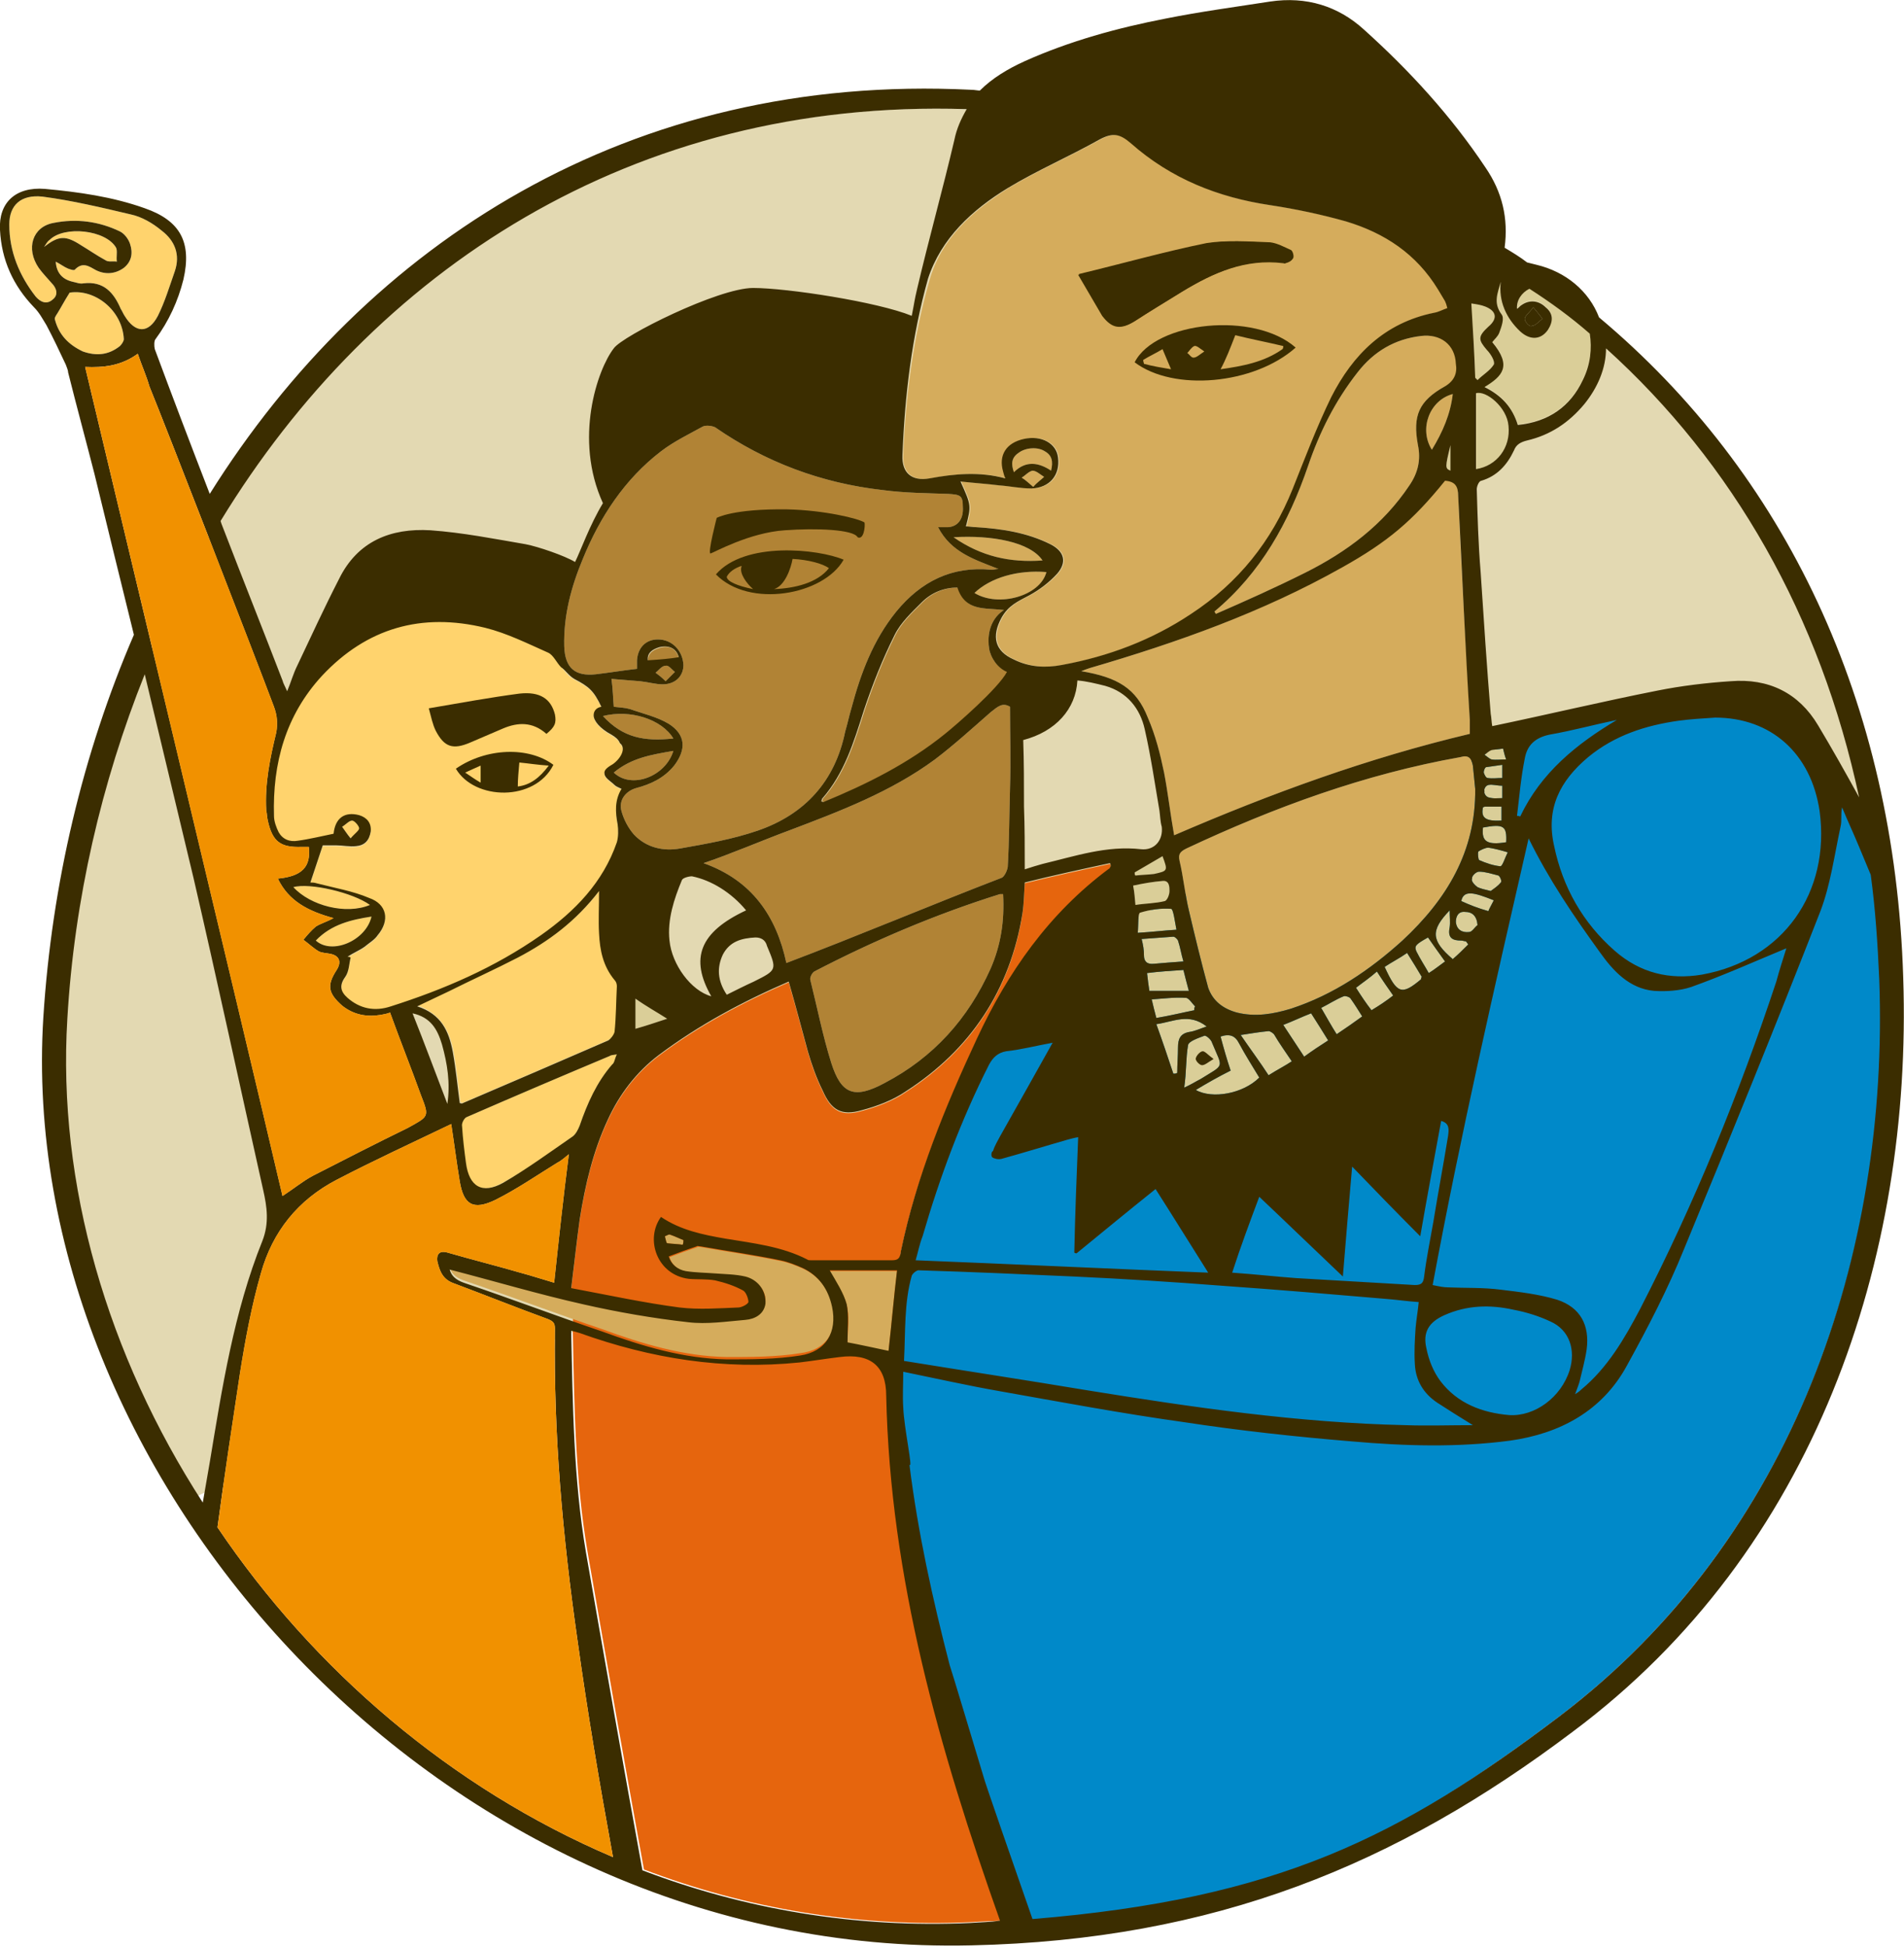 <svg id="Layer_1" xmlns="http://www.w3.org/2000/svg" viewBox="0 0 246 251.5"><style>.st0{fill:#e3d9b2}.st1{fill:#e6650d}.st2{fill:#b18335}.st3{fill:#0089c9}.st4{fill:#d5ac5c}.st5{fill:#ffd36d}.st6{fill:#fab940}.st7{fill:#3b2d00}.st8{fill:#dace98}.st9{fill:#f19100}</style><path class="st0" d="M126.8 14.2C57 10.6 12.1 68.9 8.1 132.1c-1.3 21 4.9 42.7 16.5 61.6 38.8-19.2 198.5-81.1 216.2-89.6-10.7-52.2-52.6-86.7-114-89.9z"/><path class="st1" d="M73.8 166.5c.4-3.2.7-6 1.1-8.9.7-4.4 1.7-8.7 3.6-12.8 1.5-3.3 3.7-6.2 6.6-8.4 5.2-3.9 10.8-6.9 16.8-9.5.9 3.1 1.7 6.2 2.5 9.1.5 1.7 1.1 3.4 1.9 5 1.1 2.5 2.4 3.3 5.1 2.5 1.9-.5 4-1.3 5.6-2.4 8.4-5.4 13.5-13.1 15.1-23 .2-1.3.2-2.5.3-4 3.6-.9 7.3-1.7 11-2.5.1.1.1.3.1.4-.1.1-.1.3-.2.3-7.8 5.8-13.1 13.4-17.1 22-4.1 8.8-7.8 17.8-9.8 27.4 0 .7-1.8 14.7-1.7 18.6.5 23.6 6.9 45.8 14.7 67.8-1.3.1-2.5.1-3.8.2-14.9.7-29.3-1.8-42.4-6.8-2.5-13.7-4.9-27.3-7.3-41.1-1.6-9.4-1.7-19-1.9-28.6.2.2-.2-5.3-.2-5.3z"/><path class="st2" d="M122.5 63.8c1.6.1 1.9.2 1.9 1.7.1 1.5-.6 2.5-1.9 2.6h-1.3c1.7 3.3 4.8 4.2 7.8 5.4-.3 0-.6.1-.9.1-5.1-.5-9.1 1.5-12.3 5.4-3 3.7-4.6 8-5.8 12.5-.3 1-.5 2-.8 3-1.3 6.4-5.2 10.7-11.3 12.8-3.2 1.1-6.6 1.7-10 2.3-2.2.4-4.4-.1-6-1.8-.7-.8-1.3-1.9-1.6-3-.4-1.4.5-2.6 1.9-3 1.9-.5 3.6-1.3 4.9-2.9 1.6-2.1 1.5-4-.7-5.4-1.5-.9-3.3-1.3-5-1.9-.7-.2-1.3-.2-2.1-.3-.1-1.1-.1-2.2-.3-3.6 1.2.1 2.5.2 3.7.3 1 .1 2 .4 2.9.4 1.7 0 2.7-1.1 2.7-2.5-.1-1.9-1.5-3.3-3.3-3.3-1.6 0-2.6 1.1-2.7 2.7v1.1c-1.8.2-3.6.5-5.3.7-2.7.3-4-.8-4.1-3.6-.1-4 .9-7.7 2.4-11.3 2.2-5.4 5.4-10.3 10.1-13.9 1.7-1.3 3.6-2.2 5.4-3.2.4-.2 1.2-.1 1.6.1 6.5 4.5 13.7 7.2 21.6 8.1 3 .4 5.8.4 8.5.5z"/><path class="st3" d="M120.6 151.5c3.6-10 13.2-27 13.2-27s62.6-29.2 65.4-30.5c3.3-.8 28-6 27.5-4 9.2 7.5 11.4 14.7 11.5 14.3.7 1.7 1.5 3.4 2.2 5.1l1.5 3.6c.6 4.4.9 8.9 1.1 13.5 1.1 35.3-11.1 72.1-41.5 95.2-20.6 15.6-37.9 24.9-69.6 27.5-.2.8-8-25-11.9-39.7-8.1-32.6-3-48 .6-58z"/><path class="st4" d="M189.9 93v1.8c-13.1 3.1-25.7 7.7-38.2 13.1-.5-2.8-.8-5.5-1.3-8.1-.5-2.4-1.1-4.8-2.1-7.1-1.5-3.8-3.9-5.2-8.6-6 .5-.2.8-.3 1.1-.4 11.3-3.3 22.3-7.2 32.6-13.1 5.9-3.3 9.1-6 13.3-11.2 1.3.1 1.7.7 1.7 2 .4 9.7 1 19.3 1.5 29z"/><path class="st4" d="M188.2 47c.1 1.3-.3 2.3-1.5 2.9-3.4 1.9-4.2 3.8-3.5 7.6.4 1.9 0 3.6-1.1 5.2-3.4 5.1-8.1 8.6-13.5 11.3-3.8 1.9-7.6 3.6-11.5 5.3-.1-.1-.1-.2-.2-.3 6-5 9.6-11.5 12.1-18.8 1.5-4.4 3.5-8.4 6.4-12.1 2.1-2.7 4.8-4.3 8.2-4.7 2.7-.3 4.5 1.1 4.6 3.6z"/><path class="st4" d="M120.1 36.2c1.5-5.4 5.6-9 10.2-11.9 3.8-2.3 8-4.1 11.9-6.3 1.7-.9 2.6-.7 4 .5 5.2 4.6 11.3 7 18 8 3.3.5 6.6 1.2 9.8 2.1 5 1.5 9.1 4.2 11.9 8.8l.9 1.5c.1.2.2.5.3.9-.6.2-1.1.5-1.7.6-6.4 1.3-10.5 5.4-13.3 10.9-1.9 3.9-3.4 7.9-5 11.9-2.7 6.7-7 12.1-13.1 16.1-5.1 3.4-10.7 5.5-16.7 6.6-2.1.4-4.2.3-6.2-.7-2.5-1.1-2.9-3-1.6-5.4.9-1.6 2.1-2.1 3.6-2.9 1.3-.7 2.6-1.7 3.6-2.8 1.3-1.5.9-2.9-.9-3.8-3-1.5-6.3-2-9.6-2.2-.4 0-.9-.1-1.3-.1.7-2.7.7-2.7-.7-5.8 1.8.2 3.4.3 5 .5 1.4.1 2.7.4 4.2.4 2.3-.1 3.7-1.7 3.4-4-.2-1.8-2.1-2.9-4.4-2.4-2.3.5-3.3 2.1-2.7 4.2.1.3.1.5.3.9-3.3-.9-6.6-.6-9.8 0-2.3.4-3.6-.7-3.5-3 .3-7.6 1.3-15.3 3.4-22.6z"/><path class="st4" d="M131 61c-.4-1.1-.3-1.9.6-2.5.9-.7 2.5-.8 3.4-.2.9.5 1.1 1.3.8 2.5-1.5-1-3.2-1.4-4.8.2z"/><path class="st4" d="M134.9 61.6c-.4.4-.9.7-1.4 1.3-.6-.5-1-.9-1.5-1.2.5-.3.9-.8 1.4-.9.5 0 1 .5 1.5.8z"/><path class="st2" d="M87 97c-1 3.3-5.4 5-7.7 2.8 2.3-1.9 4.8-2.3 7.7-2.8zM77.9 92.5c3.5-.9 7.6.4 9.1 2.9-3.8.4-6.5-.1-9.1-2.9zM87.2 86.8L86 88c-.5-.5-.9-.8-1.3-1.1.4-.3.8-.9 1.3-.9.4-.1.8.5 1.2.8zM129.4 113.4c-8.6 3.3-18.8 7.6-27.8 11-1.3-6.1-4.5-10.7-10.7-12.9 3.3-1.1 8-3.1 11-4.2 6.6-2.5 13.2-5 18.9-9.2 2.5-1.9 4.8-4 7.2-6.1.9-.7 1.5-1.3 2.5-.7 0 3.5.1 7 0 10.4-.1 3.4-.1 6.9-.3 10.3-.1.6-.5 1.3-.8 1.4z"/><path class="st2" d="M129.7 78.8c-2.1 1.4-2.1 3.8-1.9 5 .2 1.2 1.1 2.5 2.4 3-1.1 2.1-6.5 6.8-8 8-4.7 3.8-10.1 6.5-15.7 8.8-.1 0-.1 0-.3-.1.1-.1.1-.3.1-.3 2.9-3.3 4.1-7.3 5.4-11.4 1.1-3.3 2.4-6.6 4-9.8.8-1.6 2.2-2.9 3.5-4.2 1.2-1.2 2.8-1.9 4.6-1.9.9 3.1 3.4 2.6 5.9 2.9z"/><path class="st5" d="M44.2 106.8c.5-.3.9-.8 1.4-.8.3 0 .9.7.9 1 0 .3-.6.7-1.1 1.3-.6-.6-.9-1.1-1.2-1.5zM58.6 135.8c-.5-2.6-1.6-4.8-4.6-5.9 1.5-.7 2.7-1.3 4-1.9 3-1.5 6.1-2.9 9-4.4 4-2.1 7.5-4.7 10.5-8.6 0 2.1-.1 3.8 0 5.5.1 2.1.5 4.2 2 6 .2.2.3.5.3.8-.1 1.9-.1 4-.3 5.9-.1.4-.5.9-.8 1.1-6.2 2.7-12.5 5.4-18.8 8.1-.1.1-.3 0-.4 0-.3-2.2-.5-4.4-.9-6.6z"/><path class="st5" d="M41.4 87c5.8-6.2 12.9-8.2 21.1-6.2 2.8.7 5.4 2 8.1 3.2.7.3 1.1 1.3 1.7 1.9.6.7 1.1 1.5 1.9 1.9 1.9 1 2.5 1.5 3.5 3.6-.6.1-1 .5-1 1.1 0 .7.8 1.7 2.3 2.5.5.3.9.6 1.1 1.1.8.6.2 1.9-.9 2.7-.5.3-1.2.7-1.1 1.2 0 .6.8 1 1.3 1.5.2.2.5.3.9.5-.9 1.5-.8 3-.5 4.6.1.7.1 1.6-.1 2.3-1.8 5.2-5.4 8.9-9.8 12-6 4.2-12.5 7-19.4 9.2-2.1.7-4 .3-5.6-1.1-.9-.8-1.1-1.6-.3-2.7.5-.7.5-1.7.7-2.5-.1-.1-.3-.1-.4-.1.7-.5 1.5-.8 2.2-1.3.6-.5 1.3-.9 1.7-1.5 1.6-1.9 1.2-4-1.1-4.8-2.1-.9-4.5-1.3-6.8-1.9-.3-.1-.6-.1-.8-.1l1.6-4.8h1.8c.8 0 1.7.2 2.5.1 1.1-.1 1.7-.7 1.9-1.9.1-1.1-.5-1.8-1.5-2.1-1.9-.5-3.1.4-3.3 2.4-1.5.3-3.1.7-4.6.9-1.1.2-2-.2-2.5-1.1-.3-.6-.6-1.4-.6-2.1-.4-7.3 1.3-13.5 6-18.5z"/><path class="st5" d="M48 118.4c-.7 3.1-5.1 5-7.2 3.1 2-2.1 4.6-2.7 7.2-3.1zM37.9 114.6c2.1-.6 7.7.7 9.9 2.3-3.1 1.3-7.7.1-9.9-2.3z"/><path class="st2" d="M85.2 83.7c-1 .3-1.5.8-1.5 1.7 1.4-.1 2.7-.2 4-.4-.3-1.1-1.1-1.7-2.5-1.3z"/><path class="st4" d="M135.2 73.9c-.8 3.1-6.2 4.6-9.3 2.7 2.1-2 5.6-3 9.3-2.7zM123.2 69.4c4.9-.3 9.9.6 11.5 3-4.2.3-7.9-.5-11.5-3zM185 58.1c-1.7-2.7-.3-6.4 2.7-7.2-.3 2.6-1.3 4.9-2.7 7.2zM86.2 160.6c-.1 0-.2-.5-.3-.9.3-.1.5-.3.7-.2.6.2 1.2.5 1.7.7 0 .2 0 .4-.1.6-.5-.1-1.2-.1-2-.2z"/><path class="st7" d="M91.8 71.5c.4-.1 5-2.7 9.6-3 4.1-.3 8.9-.1 9.4.9.8.4 1-1.4.9-1.9-.7-.5-5.2-1.6-10-1.7-7-.1-9.1 1.1-9.1 1.1s-1.2 4.6-.8 4.6z"/><path class="st7" d="M92.5 74.2c4.3 4.4 13.9 2.7 16.5-1.9-3.3-1.4-12.8-2.4-16.5 1.9zm1.4.3c.3-.6 1-1.1 1.9-1.4v.1c-.3.9.7 2.2 1.5 2.9-2-.4-3.4-1-3.4-1.6zm13.2-1.1c-1.5 1.9-4.4 2.6-7.1 2.7 1.4-.4 2.2-2.7 2.4-3.9 2 .1 3.9.6 4.7 1.2zM146.7 41.4c2-1.3 4-2.5 6.1-3.8 4-2.4 8.2-4.3 13.1-3.7.1 0 .2.1.3 0 .3-.2.8-.3.9-.6.1-.3-.1-.9-.3-1-.9-.4-1.8-.9-2.7-1-2.7-.1-5.6-.3-8.2.1-5.4 1.1-10.7 2.6-16.5 4 1.2 1.9 2.1 3.6 3.3 5.2 1.1 1.9 2.3 1.9 4 .8zM146.6 46.8c5 3.8 15.4 2.9 20.8-1.9-5.3-4.7-18.1-3.4-20.8 1.9zm1.2.2c0-.1-.1-.3-.1-.5.8-.5 1.7-.9 2.5-1.4.4.9.7 1.7 1.1 2.6-1.2-.2-2.4-.4-3.5-.7zm6.4-.8c-.3 0-.5-.4-.8-.6.3-.3.5-.7.9-.9.3-.1.7.3 1.3.7-.6.4-1 .8-1.4.8zm5.4-2.9c2 .5 4.1.9 6.2 1.4 0 .1 0 .3-.1.4-2.4 1.7-5.2 2.2-8 2.6.7-1.3 1.2-2.6 1.9-4.4zM60.8 95.9l4.2-1.8c1.9-.8 3.8-.9 5.6.7 1.1-.9 1.3-1.4 1.1-2.5-.5-2-1.9-3-4.6-2.7-3.8.5-7.6 1.2-11.7 1.9.3 1.1.5 2.1.9 2.9 1.1 2.1 2.2 2.5 4.5 1.5zM58.9 99.3c2.4 4.1 10.2 4.3 12.6-.5-3.2-2.4-8.7-2.2-12.6.5zm3.2 1.8c-.7-.4-1.1-.7-2-1.3.9-.4 1.3-.6 2-.9v2.2zm5-2.6c1.1.1 2.3.3 3.8.4-1.2 1.6-2.4 2.5-4 2.7 0-1 .1-1.9.2-3.1z"/><path class="st5" d="M6.8 38.7c-.8.7-1.6.3-2.2-.4-2.1-2.7-3.4-5.8-3.4-9.3 0-2.5 1.5-3.9 4.3-3.6 3.8.5 7.6 1.4 11.4 2.3 1.4.3 2.8 1.1 4 2.1 1.7 1.3 2.4 3.1 1.7 5.2-.7 2-1.3 4-2.2 5.8-1.2 2.3-2.9 2.3-4.3 0-.2-.3-.3-.6-.5-.9-.9-2.1-2.2-3.6-4.8-3.3-.5.1-.9-.1-1.4-.2-1.3-.3-2.1-1.1-2.2-2.6.6.3 1.1.7 1.6.9.3.1.8.3.9.1 1-1 1.8-.4 2.7.1 1.2.6 2.5.5 3.6-.3 1-.8 1.2-1.9.8-3.1-.2-.6-.7-1.3-1.3-1.6-2.7-1.3-5.6-1.7-8.6-1.1-2.7.5-3.6 3.3-1.9 5.8.5.7 1.1 1.3 1.7 2 .6.6.9 1.5.1 2.1z"/><path class="st5" d="M7.1 41.3c-.1-.2.1-.5.3-.8.5-.8.9-1.6 1.6-2.7 3.3-.5 6.8 2.3 7 6 0 .3-.3.7-.5.9-1.5 1.2-3.1 1.3-4.8.7-1.9-.9-3.1-2.2-3.6-4.1zM15.1 33.8c-.5-.1-1.1.1-1.5-.2-1.1-.6-2.1-1.3-3.1-1.9-2-1.3-2.9-1.3-4.8.2.2-.3.4-.7.7-.9 1.9-1.9 7.3-1.3 8.6 1 .2.4 0 1.2.1 1.8z"/><path class="st6" d="M121.6 233.3l8.1 3.8"/><path class="st8" d="M150.2 113.8c.9-.1.9.8.9 1.3s-.3 1.2-.6 1.3c-1.2.3-2.5.3-3.8.5-.1-.9-.1-1.5-.3-2.5 1.4-.3 2.6-.5 3.8-.6zM146.6 112.7l3.6-2.1c.7 1.9.7 1.9-1.1 2.3-.8.1-1.6.1-2.4.2-.1-.1-.1-.2-.1-.4zM147.3 117.9c1.3-.4 2.7-.6 4-.5.3 0 .5 1.7.7 2.7-1.7.1-3.2.3-5 .4.1-1.1 0-2.5.3-2.6zM151.6 121c.2 0 .5.3.6.5.3.9.4 1.7.7 2.7-1.5.1-2.6.2-3.8.3-.9.1-1.3-.3-1.3-1.1 0-.7-.1-1.3-.3-2.1 1.4-.1 2.7-.2 4.1-.3zM153.5 135c.1-.5 1.3-.9 2.1-1.2.2-.1.9.5 1 .9 1.4 3.4 1.7 2.7-1.5 4.7-.6.3-1.2.7-2.1 1.1.3-2 .2-3.8.5-5.5zM152.9 125.3c.2.8.5 2 .7 2.7h-5.1c-.1-.7-.2-1.3-.3-2.3 1.6-.2 3.1-.3 4.7-.4zM153.2 128.9c.4 0 .8.7 1.2 1.1-.1.2-.1.3-.1.5-1.5.3-3.1.7-4.9 1-.2-.8-.4-1.5-.6-2.4 1.5-.1 3-.3 4.4-.2z"/><path class="st8" d="M155.9 132.6c-.9.3-1.5.6-2.2.7-1.2.2-1.5.9-1.5 2s-.1 2.2-.1 3.3c-.2.1-.3.1-.5.1-.7-2.1-1.4-4.2-2.2-6.4 2.2-.3 4.2-1.5 6.5.3z"/><path class="st7" d="M154.5 136.7c-.1.3.5.9.8.9.4 0 .8-.4 1.5-.8-.7-.5-1.1-1-1.4-1s-.8.5-.9.9z"/><path class="st8" d="M154.5 140.8c1.5-.9 2.9-1.7 4.5-2.5-.5-1.5-.9-2.9-1.3-4.4 1.2-.4 1.9-.1 2.4.9.8 1.5 1.7 2.9 2.6 4.4-2.1 2.1-6.1 2.8-8.2 1.6zM165.8 132.4c1.3-.5 2.3-1 3.6-1.5.7 1.1 1.4 2.2 2.2 3.5-1.1.7-2 1.3-3.1 2.1-.9-1.4-1.8-2.7-2.7-4.1zM166.9 137.1c-.9.6-1.9 1.1-3 1.8-1.1-1.7-2.3-3.3-3.6-5.2 1.3-.2 2.5-.4 3.6-.5.2 0 .5.2.7.4.7 1.2 1.5 2.3 2.3 3.5zM170.7 130.2c1-.5 1.9-1.1 2.9-1.5.2-.1.8.1.9.3.5.7 1 1.5 1.5 2.3-1.1.8-2.1 1.5-3.3 2.3-.7-1.1-1.3-2.2-2-3.4zM175.2 127.6c.9-.7 1.8-1.3 2.7-2.1.7 1.1 1.4 2.1 2.1 3.1-.9.7-1.8 1.3-2.8 1.9-.7-.9-1.3-1.8-2-2.9zM178.9 124.9c.9-.6 1.9-1.1 2.9-1.8.7 1.1 1.3 2.1 1.9 3.1-.1.1-.1.2-.1.3-2.5 2.1-3.1 1.9-4.7-1.6zM183 122.9c-.3-.7-.1-.9 1.5-1.8.7 1 1.4 2 2.2 3.1-.7.5-1.3 1-2.1 1.5-.5-.9-1.1-1.8-1.6-2.8zM187.3 117.6c0 .9.1 1.5 0 2.2-.3 1.4.4 1.7 1.5 1.7.2 0 .4.1.6.1.1.1.2.3.3.4-.7.7-1.3 1.3-2 1.9-2.8-2.4-2.9-3.7-.4-6.3zM192.3 109.5c.7.1 1.5.3 2.5.6-.4.8-.7 1.9-1 1.8-.9-.1-1.8-.4-2.7-.8-.1-.1-.2-.8-.1-1.1.3-.2.9-.5 1.3-.5zM191.1 112.6c.8 0 1.7.3 2.5.5.2.1.5.8.3.9-.4.5-.9.8-1.3 1.1-.8-.2-1.3-.3-1.7-.5-.3-.2-.9-.8-.7-1.1-.1-.3.5-.9.9-.9z"/><path class="st8" d="M188.1 119.1c0-.7.3-1.4 1.2-1.3.9 0 1.5.5 1.6 1.7-.4.3-.7.9-1.1.9-.9.1-1.6-.3-1.7-1.3zM188.8 116.4c.3-1.5 1.7-1.1 4.2-.1-.3.6-.6 1.1-.7 1.4-1.4-.4-2.4-.8-3.5-1.3zM192 99.1l2.1-.3v1.7c-.7 0-1.2.1-1.9 0-.2 0-.4-.4-.5-.7 0-.2.1-.6.3-.7zM191.8 97.5c.3-.2.6-.5.9-.6.5-.1.9-.1 1.5-.2.1.4.2.9.4 1.4-.7 0-1.3.1-1.9 0-.3-.1-.6-.4-.9-.6zM192.3 101.4c.6-.1 1.1.1 1.8.1v1.6c-.7 0-1.1.1-1.8-.1-.3-.1-.6-.5-.5-.8-.1-.2.1-.7.5-.8zM191.9 104.2h2.1v1.8c-2 .1-2.7-.3-2.4-1.7.2-.1.2-.1.3-.1zM191.6 106.9c2.7-.5 3.1-.2 3 1.9-2.5.4-3.2-.1-3-1.9zM86.2 131.6c-1.5.5-2.7.9-4.1 1.3V129c1.4 1 2.7 1.7 4.1 2.6zM187.4 57.5v3.3c-.7-.3-.7-.4 0-3.3z"/><path class="st7" d="M139.3 35.5c5.8-1.4 11.1-2.9 16.5-4 2.6-.5 5.5-.3 8.2-.1.9 0 1.9.5 2.7 1 .2.1.4.7.3 1s-.5.5-.9.6c-.1.1-.2 0-.3 0-4.9-.6-9 1.2-13.1 3.7-2.1 1.3-4.1 2.5-6.1 3.8-1.8 1.1-2.9 1-4.2-.7-1-1.7-2-3.4-3.1-5.3zM197 41.2c0-.4.6-.8 1.1-1.5.6.7.9 1.1 1.2 1.5-.5.3-.9.9-1.4.9-.2.2-.9-.5-.9-.9z"/><path class="st8" d="M204.5 49c-1.6 3.4-4.4 5.4-8.4 5.8-.7-2.3-2.1-3.8-4.3-4.9 2.3-1.4 3.6-2.7 1-5.8.3-.4.7-.7.9-1.2.3-.8.7-1.9.3-2.4-1.1-1.5-.5-2.7-.1-4.2-.3 2.5.7 4.7 2.5 6.4 1.3 1.2 2.7 1.1 3.6-.2.7-1.1.7-2.1-.3-2.9-.9-.9-2.1-1-3.1-.3-.2.1-.3.3-.6.5-.1-1.8 1.7-3.3 3.8-2.8 1.3.3 2.8 1.1 3.6 2.1 2.5 3 2.7 6.5 1.1 9.9z"/><path class="st8" d="M190.7 50.8c1.3-.4 4 1.8 4.2 4.2.3 2.8-1.5 5.2-4.2 5.6v-9.8zM192.1 45.2c.5.5 1.1 1.5.9 1.9-.5.8-1.4 1.3-2.1 2l-.3-.3c-.1-3.1-.3-6.2-.5-9.6.7.1 1.3.2 1.8.4 1.5.6 1.6 1.6.4 2.6-1.4 1.3-1.3 1.7-.2 3z"/><path class="st4" d="M190.3 98.9l.3 3c.1 8.1-3.7 14.3-9.4 19.6-4.2 3.8-8.9 7-14.4 8.8-2.3.7-4.6 1.1-7 .5-1.8-.5-3.1-1.5-3.7-3.2-.9-3.3-1.7-6.6-2.5-10-.5-2.1-.7-4.3-1.2-6.4-.2-.9.1-1.2.9-1.6 11.3-5.3 23-9.6 35.4-11.8 1-.3 1.4.1 1.6 1.1z"/><path class="st2" d="M128 125.1c-2.9 6.5-7.4 11.5-13.7 14.8-3.9 2.1-5.6 1.5-6.9-2.6-1.1-3.5-1.8-7.1-2.7-10.7-.1-.3.2-.9.5-1.1 7.7-4 15.7-7.4 24-10h.4c.2 3.5-.3 6.6-1.6 9.6z"/><path class="st5" d="M64.9 152.8c-2.7 1.5-4.4.5-4.8-2.6-.2-1.5-.4-3.1-.5-4.7 0-.4.3-1 .7-1.2 6.2-2.7 12.3-5.3 18.5-7.9.1-.1.3-.1.9-.2-.3.6-.3 1.1-.6 1.3-2 2.3-3.2 5-4.2 7.9-.2.5-.5 1.1-.9 1.4-3 2.1-5.9 4.3-9.1 6z"/><path class="st4" d="M103.4 174.8c-3.1.5-6.4.5-9.5.5-5.6-.1-10.9-1.7-16.1-3.6-5.9-2-11.7-4.2-17.6-6.2-.9-.3-1.8-.7-2.1-1.8 5.8 1.5 11.5 3.2 17.3 4.5 4.4 1 9 1.8 13.5 2.3 2.4.3 5-.1 7.4-.3 1.2-.1 2.4-.7 2.6-2.1.1-1.3-1-2.7-2.5-3.1-1.3-.3-2.6-.3-3.9-.4-1.3-.1-2.5-.1-3.8-.3-1.1-.2-1.9-.9-2.2-1.9 1.3-.5 2.4-.9 3.6-1.3.1-.1.3 0 .5 0 3.4.6 6.9 1.1 10.3 1.8 1 .2 2 .6 2.9 1 2.1 1 3.3 2.7 3.8 5 .7 3-.8 5.5-4.2 5.9zM114.8 174.6c-1.9-.4-3.7-.8-5.3-1.1 0-1.7.3-3.4-.1-4.9-.4-1.5-1.4-3-2.2-4.4h8.7c-.4 3.3-.7 6.8-1.1 10.4z"/><path class="st7" d="M245.9 126.3c-1.1-35.7-15.3-65.2-39.3-85.3-1.3-3.4-4.3-5.9-8.1-6.8l-1.2-.3c-.9-.7-1.9-1.3-2.9-1.9.5-3.8-.3-7.2-2.5-10.4-4.4-6.6-9.8-12.5-15.7-17.8-3.3-3-7.4-4.3-12.1-3.6-4.5.7-9 1.3-13.5 2.2-6.2 1.2-12.4 2.9-18.2 5.5-2.2 1-4.2 2.2-5.8 3.8-.3 0-.7-.1-1.1-.1-44.1-2.2-78.1 19.8-98.4 52.2-2.4-6.2-4.8-12.5-7.1-18.7-.1-.4-.1-1.1.1-1.3 1.7-2.3 2.9-4.9 3.6-7.7 1.1-4.8-.4-7.6-5-9.2-4.2-1.5-8.6-2.1-12.9-2.5-3.8-.3-6 1.8-5.8 5.3.2 3.9 1.7 7.2 4.4 10 .7.7 1.1 1.5 1.6 2.3.9 1.7 1.7 3.4 2.5 5.1.1.3.3.7.3 1 1.1 4.4 2.3 8.8 3.4 13.1 1.7 7 3.4 13.9 5.1 20.8-6.6 15.3-10.6 32.2-11.7 49.4C1.9 190.6 57 252.9 125.5 251.3c31.4-.7 54.9-10.4 77.7-27.6 31.4-23.4 43.9-61.2 42.7-97.4zm-5.7-23.3c-1.7-3.1-3.5-6.3-5.3-9.3-2.5-4.2-6.4-6.1-11.3-5.7-3.1.2-6.4.6-9.4 1.2-7.1 1.4-14.2 3.1-21.4 4.6-.1-.5-.1-1.1-.2-1.6-.5-6.1-.9-12.2-1.3-18.3-.3-3.6-.4-7.2-.5-10.7 0-.4.3-1.1.6-1.1 2-.6 3.3-2 4.2-3.9.3-.8.9-1.1 1.7-1.3 3-.7 5.4-2.3 7.4-4.7 1.7-2.1 2.8-4.6 2.8-7.2 16.4 14.8 27.7 34.6 32.7 58zm-39 64.9c-2.3-.7-4.8-1-7.3-1.3-2.3-.3-4.6-.2-6.8-.3-.5 0-1.1-.1-2-.3 3.6-19.4 8-38.5 12.4-57.7 2.6 5.3 5.8 10 9.2 14.7 1.7 2.4 3.8 4.7 7 5 1.5.1 3.3 0 4.8-.5 4.2-1.5 8.2-3.3 12.3-5-.4 1.3-.9 2.8-1.3 4.3-4.8 14.5-10.6 28.7-17.6 42.3-2 3.8-4.2 7.6-7.6 10.4-.1.1-.3.3-.8.6.3-.8.5-1.3.6-1.7.3-1.3.7-2.7.9-4.1.4-3.1-.8-5.4-3.8-6.4zm-91.8.6c-.4-1.5-1.4-3-2.2-4.4h8.7c-.4 3.3-.7 6.9-1.1 10.4-1.9-.4-3.7-.8-5.3-1.1 0-1.8.2-3.4-.1-4.9zm-13.1-3.6c-1.3-.3-2.6-.3-3.9-.4-1.3-.1-2.5-.1-3.8-.3-1.1-.2-1.9-.9-2.2-1.9 1.3-.5 2.4-.9 3.6-1.3.1-.1.3 0 .5 0 3.4.6 6.9 1.1 10.3 1.8 1 .2 2 .6 2.9 1 2.1 1 3.3 2.7 3.8 5 .7 3.3-.8 5.8-4.1 6.3-3.1.5-6.4.5-9.5.5-5.6-.1-10.9-1.7-16.1-3.6-5.9-2-11.7-4.2-17.6-6.2-.9-.3-1.8-.7-2.1-1.8 5.8 1.5 11.5 3.2 17.3 4.5 4.4 1 9 1.8 13.5 2.3 2.4.3 5-.1 7.4-.3 1.2-.1 2.4-.7 2.6-2.1.1-1.7-1-3.1-2.6-3.5zm-10.1-4.3c-.1 0-.2-.5-.3-.9.3-.1.5-.3.7-.2.6.2 1.2.5 1.7.7 0 .2 0 .4-.1.6-.5-.1-1.2-.1-2-.2zm29 2.2h-10.4c-.2 0-.4 0-.5-.1-3.3-1.7-7-2.1-10.6-2.7-2.9-.5-5.8-1.1-8.3-2.8-2.1 2.9-.5 7.5 3.6 8 1.1.1 2.3 0 3.4.2 1.3.3 2.5.7 3.6 1.3.4.2.7 1.1.7 1.5-.1.3-.9.7-1.3.7-2.5.1-5.1.3-7.6 0-4.6-.6-9.2-1.6-14-2.5.4-3.2.7-6 1.1-8.9.7-4.4 1.7-8.7 3.6-12.8 1.5-3.3 3.7-6.2 6.6-8.4 5.2-3.9 10.8-6.9 16.8-9.5.9 3.1 1.7 6.2 2.5 9.1.5 1.7 1.1 3.4 1.9 5 1.1 2.5 2.4 3.3 5.1 2.5 1.9-.5 4-1.3 5.6-2.4 8.4-5.4 13.5-13.1 15.1-23 .2-1.3.2-2.5.3-4 3.6-.9 7.3-1.7 11-2.5.1.1.1.3.1.4-.1.1-.1.3-.2.3-7.8 5.8-13.1 13.4-17.1 22-4.1 8.8-7.8 17.8-9.8 27.4-.1 1-.4 1.2-1.2 1.2zm90.2-119.7c.3 1.9.1 4-.9 6-1.6 3.4-4.4 5.4-8.4 5.8-.7-2.3-2.1-3.8-4.3-4.9 2.3-1.4 3.6-2.7 1-5.8.3-.4.7-.7.9-1.2.3-.8.7-1.9.3-2.4-1.1-1.5-.5-2.7-.1-4.2-.3 2.5.7 4.7 2.5 6.4 1.3 1.2 2.7 1.1 3.6-.2.7-1.1.7-2.1-.3-2.9-.9-.9-2.1-1-3.1-.3-.2.1-.3.3-.6.5-.1-1.1.6-2.1 1.6-2.6 2.8 1.8 5.4 3.7 7.8 5.8zm-13.4 56l2.1-.3v1.7c-.7 0-1.2.1-1.9 0-.2 0-.4-.4-.5-.7 0-.2.1-.6.3-.7zm-.2-1.6c.3-.2.6-.5.9-.6.5-.1.9-.1 1.5-.2.1.4.2.9.4 1.4-.7 0-1.3.1-1.9 0-.3-.1-.6-.4-.9-.6zm.5 3.9c.6-.1 1.1.1 1.8.1v1.6c-.7 0-1.1.1-1.8-.1-.3-.1-.6-.5-.5-.8-.1-.2.1-.7.5-.8zm-.4 2.8h2.1v1.8c-2 .1-2.7-.3-2.4-1.7.2-.1.2-.1.3-.1zm-.3 2.7c2.7-.5 3.1-.2 3 1.9-2.5.4-3.2-.1-3-1.9zm.7 2.6c.7.1 1.5.3 2.5.6-.4.8-.7 1.9-1 1.8-.9-.1-1.8-.4-2.7-.8-.1-.1-.2-.8-.1-1.1.3-.2.9-.5 1.3-.5zm-1.2 3.1c.8 0 1.7.3 2.5.5.2.1.5.8.3.9-.4.5-.9.8-1.3 1.1-.8-.2-1.3-.3-1.7-.5-.3-.2-.9-.8-.7-1.1-.1-.3.5-.9.9-.9zm-62.9 36.9c.3.2.8.3 1.2.2 2.9-.8 5.8-1.7 8.6-2.5.4-.1.7-.2 1.3-.3-.2 5-.4 10-.5 14.9.1.1.2.1.3.1 3.3-2.7 6.7-5.5 10.2-8.3 2.3 3.6 4.4 7 6.8 10.8-12.7-.5-25.2-1.1-37.8-1.6.3-1 .5-2.1.9-3.1 2.2-7.6 5-15.1 8.6-22.2.5-.9 1.1-1.5 2.2-1.7 1.9-.2 3.8-.7 6-1.1-2.4 4.3-4.6 8.2-6.8 12.1-.3.6-.7 1.2-.9 1.9-.2 0-.3.6-.1.8zm4.1-45.3c0-2.9 0-5.8-.1-8.6 4.2-1.1 6.8-4 7-7.7 1.2.1 2.4.4 3.6.7 2.8.8 4.5 2.9 5.1 5.6.8 3.5 1.3 7 1.9 10.5.1.7.1 1.4.3 2.1.2 1.7-.9 3.1-2.7 2.9-4.4-.5-8.5.9-12.7 1.9-.7.2-1.4.4-2.3.7 0-2.8 0-5.5-.1-8.1zM185 58.1c-1.7-2.7-.3-6.4 2.7-7.2-.3 2.6-1.3 4.9-2.7 7.2zm2.4-.6v3.3c-.7-.3-.7-.4 0-3.3zm-.7-7.6c-3.4 1.9-4.2 3.8-3.5 7.6.4 1.9 0 3.6-1.1 5.2-3.4 5.1-8.1 8.6-13.5 11.3-3.8 1.9-7.6 3.6-11.5 5.3-.1-.1-.1-.2-.2-.3 6-5 9.6-11.5 12.1-18.8 1.5-4.4 3.5-8.4 6.4-12.1 2.1-2.7 4.8-4.3 8.2-4.7 2.5-.3 4.4 1.1 4.5 3.6.2 1.2-.2 2.2-1.4 2.9zm-13.3 23.4c5.9-3.3 9.1-6 13.3-11.2 1.3.1 1.7.7 1.7 2 .5 9.6.9 19.3 1.5 28.9v1.8c-13.1 3.1-25.7 7.7-38.2 13.1-.5-2.8-.8-5.5-1.3-8.1-.5-2.4-1.1-4.8-2.1-7.1-1.5-3.8-3.9-5.2-8.6-6 .5-.2.8-.3 1.1-.4 11.3-3.3 22.3-7.2 32.6-13zm18.7-28.1c.5.5 1.1 1.5.9 1.9-.5.8-1.4 1.3-2.1 2l-.3-.3c-.1-3.1-.3-6.2-.5-9.6.7.1 1.3.2 1.8.4 1.5.6 1.6 1.6.4 2.6-1.4 1.3-1.3 1.7-.2 3zm-1.8 53.7l.3 3c.1 8.1-3.7 14.3-9.4 19.6-4.2 3.8-8.9 7-14.4 8.8-2.3.7-4.6 1.1-7 .5-1.8-.5-3.1-1.5-3.7-3.2-.9-3.3-1.7-6.6-2.5-10-.5-2.1-.7-4.3-1.2-6.4-.2-.9.1-1.2.9-1.6 11.3-5.3 23-9.6 35.4-11.8 1-.3 1.4.1 1.6 1.1zm-24.5 33.5c1.3-.5 2.3-1 3.6-1.5.7 1.1 1.4 2.2 2.2 3.5-1.1.7-2 1.3-3.1 2.1-.9-1.4-1.8-2.7-2.7-4.1zm1.1 4.7c-.9.6-1.9 1.1-3 1.8-1.1-1.7-2.3-3.3-3.6-5.2 1.3-.2 2.5-.4 3.6-.5.2 0 .5.2.7.4.7 1.2 1.5 2.3 2.3 3.5zm3.8-6.9c1-.5 1.9-1.1 2.9-1.5.2-.1.8.1.9.3.5.7 1 1.5 1.5 2.3-1.1.8-2.1 1.5-3.3 2.3-.7-1.1-1.3-2.2-2-3.4zm4.5-2.6c.9-.7 1.8-1.3 2.7-2.1.7 1.1 1.4 2.1 2.1 3.1-.9.7-1.8 1.3-2.8 1.9-.7-.9-1.3-1.8-2-2.9zm3.7-2.7c.9-.6 1.9-1.1 2.9-1.8.7 1.1 1.3 2.1 1.9 3.1-.1.1-.1.2-.1.3-2.5 2.1-3.1 1.9-4.7-1.6zm4.1-2c-.3-.7-.1-.9 1.5-1.8.7 1 1.4 2 2.2 3.1-.7.5-1.3 1-2.1 1.5-.5-.9-1.1-1.8-1.6-2.8zm-32.8-9.1c.9-.1.9.8.9 1.3s-.3 1.2-.6 1.3c-1.2.3-2.5.3-3.8.5-.1-.9-.1-1.5-.3-2.5 1.4-.3 2.6-.5 3.8-.6zm-3.6-1.1l3.6-2.1c.7 1.9.7 1.9-1.1 2.3-.8.1-1.6.1-2.4.2-.1-.1-.1-.2-.1-.4zm.7 5.2c1.3-.4 2.7-.6 4-.5.3 0 .5 1.7.7 2.7-1.7.1-3.2.3-5 .4.1-1.1 0-2.5.3-2.6zm4.3 3.1c.2 0 .5.3.6.5.3.9.4 1.7.7 2.7-1.5.1-2.6.2-3.8.3-.9.1-1.3-.3-1.3-1.1 0-.7-.1-1.3-.3-2.1 1.4-.1 2.7-.2 4.1-.3zm1.3 4.3c.2.8.5 2 .7 2.7h-5.1c-.1-.7-.2-1.3-.3-2.3 1.6-.2 3.1-.3 4.7-.4zm.3 3.6c.4 0 .8.7 1.2 1.1-.1.2-.1.3-.1.5-1.5.3-3.1.7-4.9 1-.2-.8-.4-1.5-.6-2.4 1.5-.1 3-.3 4.4-.2zm2.7 3.7c-.9.3-1.5.6-2.2.7-1.2.2-1.5.9-1.5 2s-.1 2.2-.1 3.3c-.2.1-.3.1-.5.1-.7-2.1-1.4-4.2-2.2-6.4 2.2-.3 4.2-1.5 6.5.3zm-2.4 2.4c.1-.5 1.3-.9 2.1-1.2.2-.1.9.5 1 .9 1.4 3.4 1.7 2.7-1.5 4.7-.6.3-1.2.7-2.1 1.1.3-2 .2-3.8.5-5.5zm1 5.8c1.5-.9 2.9-1.7 4.5-2.5-.5-1.5-.9-2.9-1.3-4.4 1.2-.4 1.9-.1 2.4.9.8 1.5 1.7 2.9 2.6 4.4-2.1 2.1-6.1 2.8-8.2 1.6zm8.2 13.8c3.6 3.4 7 6.7 10.8 10.3.4-5 .8-9.6 1.2-14.2 2.8 2.9 5.6 5.8 8.8 9 .9-5.2 1.8-10 2.7-14.9 1.1.3 1 1.1.9 1.9-.6 3.7-1.3 7.4-1.9 11.1-.4 2.3-.9 4.7-1.2 7.1-.1.8-.3 1.1-1.2 1.1-5.2-.3-10.2-.6-15.4-.9-2.7-.2-5.3-.5-8.2-.7 1.1-3.4 2.3-6.6 3.5-9.8zm24.6-37c0 .9.1 1.5 0 2.2-.3 1.4.4 1.7 1.5 1.7.2 0 .4.1.6.1.1.1.2.3.3.4-.7.7-1.3 1.3-2 1.9-2.8-2.4-2.9-3.7-.4-6.3zm.8 1.5c0-.7.3-1.4 1.2-1.3.9 0 1.5.5 1.6 1.7-.4.3-.7.9-1.1.9-.9.1-1.6-.3-1.7-1.3zm.7-2.7c.3-1.5 1.7-1.1 4.2-.1-.3.6-.6 1.1-.7 1.4-1.4-.4-2.4-.8-3.5-1.3zm1.9-65.6c1.3-.4 4 1.8 4.2 4.2.3 2.8-1.5 5.2-4.2 5.6v-9.8zm6.3-9.6c0-.4.6-.8 1.1-1.5.6.7.9 1.1 1.2 1.5-.5.3-.9.9-1.4.9-.2.2-.9-.5-.9-.9zm-66.8-16.9c3.8-2.3 8-4.1 11.9-6.3 1.7-.9 2.6-.7 4 .5 5.2 4.6 11.3 7 18 8 3.3.5 6.6 1.2 9.8 2.1 5 1.5 9.1 4.2 11.9 8.8l.9 1.5c.1.2.2.5.3.9-.6.2-1.1.5-1.7.6-6.4 1.3-10.5 5.4-13.3 10.9-1.9 3.9-3.4 7.9-5 11.9-2.7 6.7-7 12.1-13.1 16.1-5.1 3.4-10.7 5.5-16.7 6.6-2.1.4-4.2.3-6.2-.7-2.5-1.1-2.9-3-1.6-5.4.9-1.6 2.1-2.1 3.6-2.9 1.3-.7 2.6-1.7 3.6-2.8 1.3-1.5.9-2.9-.9-3.8-3-1.5-6.3-2-9.6-2.2-.4 0-.9-.1-1.3-.1.7-2.7.7-2.7-.7-5.8 1.8.2 3.4.3 5 .5 1.4.1 2.7.4 4.2.4 2.3-.1 3.7-1.7 3.4-4-.2-1.8-2.1-2.9-4.4-2.4-2.3.5-3.3 2.1-2.7 4.2.1.3.1.5.3.9-3.3-.9-6.6-.6-9.8 0-2.3.4-3.6-.7-3.5-3 .3-7.7 1.2-15.3 3.3-22.8 1.7-5.2 5.7-8.9 10.3-11.7zm-.8 89.1c-8.6 3.3-18.8 7.6-27.8 11-1.3-6.1-4.5-10.7-10.7-12.9 3.3-1.1 8-3.1 11-4.2 6.6-2.5 13.2-5 18.9-9.2 2.5-1.9 4.8-4 7.2-6.1.9-.7 1.5-1.3 2.5-.7 0 3.5.1 7 0 10.4-.1 3.4-.1 6.9-.3 10.3-.1.6-.5 1.3-.8 1.4zm-1.4 11.7c-2.9 6.5-7.4 11.5-13.7 14.8-3.9 2.1-5.6 1.5-6.9-2.6-1.1-3.5-1.8-7.1-2.7-10.7-.1-.3.2-.9.5-1.1 7.7-4 15.7-7.4 24-10h.4c.2 3.5-.3 6.6-1.6 9.6zm-36.1 3.6c-2.6-.7-5.1-4.1-5.4-7.2-.3-2.7.6-5.4 1.6-7.8.1-.3.9-.5 1.3-.5 2.5.5 5.1 2.1 7 4.4-6 2.8-7.3 6.2-4.5 11.1zm1.5-5.4c.9-1.7 2.4-2.1 4.2-2.2.7 0 1.3.3 1.5 1.1 1.3 3.1 1.3 3.1-1.7 4.6-1.1.5-2.3 1.1-3.5 1.7-1.2-1.8-1.3-3.5-.5-5.2zm41.8-49.4c-.8 3.1-6.2 4.6-9.3 2.7 2.1-2 5.6-3 9.3-2.7zm-12-4.5c4.9-.3 9.9.6 11.5 3-4.2.3-7.9-.5-11.5-3zm6.5 9.4c-2.1 1.4-2.1 3.8-1.9 5 .2 1.2 1.1 2.5 2.3 3-1.1 2.1-6.5 6.8-8 8-4.7 3.8-10.1 6.5-15.7 8.8-.1 0-.1 0-.3-.1.1-.1.1-.3.1-.3 2.9-3.3 4.1-7.3 5.4-11.4 1.1-3.3 2.4-6.6 4-9.8.8-1.6 2.2-2.9 3.5-4.2 1.2-1.2 2.8-1.9 4.6-1.9 1 3.1 3.5 2.6 6 2.9zM131 61c-.4-1.1-.3-1.9.6-2.5.9-.7 2.5-.8 3.4-.2.9.5 1.1 1.3.8 2.5-1.5-1-3.2-1.4-4.8.2zm3.9.6c-.4.4-.9.7-1.4 1.3-.6-.5-1-.9-1.5-1.2.5-.3.9-.8 1.4-.9.5 0 1 .5 1.5.8zm-12.4 2.2c1.6.1 1.9.2 1.9 1.7.1 1.5-.6 2.5-1.9 2.6h-1.3c1.7 3.3 4.8 4.2 7.8 5.4-.3 0-.6.1-.9.1-5.1-.5-9.1 1.5-12.3 5.4-3 3.7-4.6 8-5.8 12.5-.3 1-.5 2-.8 3-1.3 6.4-5.2 10.7-11.3 12.8-3.2 1.1-6.6 1.7-10 2.3-2.2.4-4.4-.1-6-1.8-.7-.8-1.3-1.9-1.6-3-.4-1.4.5-2.6 1.9-3 1.9-.5 3.6-1.3 4.9-2.9 1.6-2.1 1.5-4-.7-5.4-1.5-.9-3.3-1.3-5-1.9-.7-.2-1.3-.2-2.1-.3-.1-1.1-.1-2.2-.3-3.6 1.2.1 2.5.2 3.7.3 1 .1 2 .4 2.9.4 1.7 0 2.7-1.1 2.7-2.5-.1-1.9-1.5-3.3-3.3-3.3-1.6 0-2.6 1.1-2.7 2.7v1.1c-1.8.2-3.6.5-5.3.7-2.7.3-4-.8-4.1-3.6-.1-4 .9-7.7 2.4-11.3 2.2-5.4 5.4-10.3 10.1-13.9 1.7-1.3 3.6-2.2 5.4-3.2.4-.2 1.2-.1 1.6.1 6.5 4.5 13.7 7.2 21.6 8.1 3 .4 5.8.4 8.5.5zm-36.3 67.8c-1.5.5-2.7.9-4.1 1.3V129c1.4 1 2.7 1.7 4.1 2.6zM87 97c-1 3.3-5.4 5-7.7 2.8 2.3-1.9 4.8-2.3 7.7-2.8zm-9.1-4.5c3.5-.9 7.6.4 9.1 2.9-3.8.4-6.5-.1-9.1-2.9zm5.8-7.2c-.1-.9.5-1.4 1.5-1.7 1.3-.3 2.2.2 2.5 1.3-1.2.2-2.5.3-4 .4zm3.5 1.5L86 88c-.5-.5-.9-.8-1.3-1.1.4-.3.8-.9 1.3-.9.4-.1.8.5 1.2.8zm-13 .9c1.9 1 2.5 1.5 3.5 3.6-.6.1-1 .5-1 1.1 0 .7.8 1.7 2.3 2.5.5.3.9.6 1.1 1.1.8.6.2 1.9-.9 2.7-.5.3-1.2.7-1.1 1.2 0 .6.8 1 1.3 1.5.2.2.5.3.9.5-.9 1.5-.8 3-.5 4.6.1.7.1 1.6-.1 2.3-1.8 5.2-5.4 8.9-9.8 12-6 4.2-12.5 7-19.4 9.2-2.1.7-4 .3-5.6-1.1-.9-.8-1.1-1.6-.3-2.7.5-.7.5-1.7.7-2.5-.1-.1-.3-.1-.4-.1.7-.5 1.5-.8 2.2-1.3.6-.5 1.3-.9 1.7-1.5 1.6-1.9 1.2-4-1.1-4.8-2.1-.9-4.5-1.3-6.8-1.9-.3-.1-.6-.1-.8-.1l1.6-4.8h1.8c.8 0 1.7.2 2.5.1 1.1-.1 1.7-.7 1.9-1.9.1-1.1-.5-1.8-1.5-2.1-1.9-.5-3.1.4-3.3 2.4-1.5.3-3.1.7-4.6.9-1.1.2-2-.2-2.5-1.1-.3-.6-.6-1.4-.6-2.1-.2-6.8 1.5-13 6.2-18.1 5.8-6.2 12.9-8.2 21.1-6.2 2.8.7 5.4 2 8.1 3.2.7.3 1.1 1.3 1.7 1.9.5.3 1 1.1 1.7 1.5zM48 118.4c-.7 3.1-5.1 5-7.2 3.1 2-2.1 4.6-2.7 7.2-3.1zm-10.1-3.8c2.1-.6 7.7.7 9.9 2.3-3.1 1.3-7.7.1-9.9-2.3zm6.3-7.8c.5-.3.9-.8 1.3-.8.3 0 .9.7.9 1 0 .3-.6.7-1.1 1.3-.5-.6-.8-1.1-1.1-1.5zm9.1 24.1c2.3.5 3.2 2 3.8 4 .7 2.5 1.1 5 .7 7.7-1.5-3.9-2.9-7.7-4.5-11.7zm.6-.9c1.5-.7 2.7-1.3 4-1.9 3-1.5 6.1-2.9 9-4.4 4-2.1 7.5-4.7 10.5-8.6 0 2.1-.1 3.8 0 5.5.1 2.1.5 4.2 2 6 .2.2.3.5.3.8-.1 1.9-.1 4-.3 5.9-.1.4-.5.9-.8 1.1-6.2 2.7-12.5 5.4-18.8 8.1-.1.1-.3 0-.4 0-.3-2.2-.5-4.4-.9-6.6-.5-2.7-1.5-4.9-4.6-5.9zm6.4 14.3c6.2-2.7 12.3-5.3 18.5-7.9.1-.1.3-.1.9-.2-.3.6-.3 1.1-.6 1.3-2 2.3-3.2 5-4.2 7.9-.2.5-.5 1.1-.9 1.4-2.9 2-5.9 4.2-9 6-2.7 1.5-4.4.5-4.8-2.6-.2-1.5-.4-3.1-.5-4.7-.1-.4.3-1.1.6-1.2zm57.5 20.5c.1-.3.7-.8 1-.7 6.7.2 13.3.5 20 .8 6.4.3 12.8.7 19.2 1.2 7.1.5 14.2 1.1 21.2 1.7 1.3.1 2.6.3 4.1.4-.1 1.1-.3 2.2-.4 3.3-.1 1.5-.2 3.1-.1 4.7.1 2.1 1.1 3.8 2.9 5 1.4.9 2.8 1.8 4.6 2.9-3.1 0-5.9.1-8.7 0-13.8-.3-27.5-2.3-41.1-4.5-7.8-1.3-15.7-2.5-23.7-3.8.2-3.8 0-7.5 1-11zm68.3 13.6c-.9-1.2-1.5-2.7-1.8-4.2-.5-2.1.3-3.4 2.3-4.3 2.9-1.3 5.9-1.4 9-.7 1.6.3 3.2.8 4.7 1.5 2.5 1.1 3.3 3.7 2.5 6.3-1.1 3.5-4.5 6-7.8 5.8-3.5-.3-6.7-1.5-8.9-4.4zm9.9-73c.3-2.5.5-4.9 1-7.4.3-1.7 1.3-2.7 3.2-3.1 2.9-.5 5.8-1.3 8.7-1.9-5.2 3.1-9.8 6.8-12.5 12.5 0-.1-.3-.1-.4-.1zm23.9 20.5c-4.2.7-8-.2-11.3-3.1-4.1-3.6-6.7-8.2-7.8-13.5-1.1-4.8.7-8.4 4.4-11.5 3.4-2.8 7.4-4.1 11.7-4.7 1.5-.2 3.1-.3 4.7-.4 7.2 0 12.4 4.6 13.5 12.1 1.4 10.5-4.7 19.2-15.2 21.1zm-95-111.8c-.7 1.2-1.3 2.5-1.6 4-1.5 6.4-3.3 12.8-4.8 19.2-.4 1.7-.3 1.5-.7 3.5-4.4-1.8-16.1-3.6-20.5-3.6-4.5 0-16.9 6.2-18 7.8-2.1 2.7-5.2 11.7-1.4 20-1.7 2.8-2.9 6.2-3.6 7.6-1.3-.8-4.8-2-6.4-2.3-4.1-.7-8.1-1.5-12.3-1.8-5.1-.3-9.4 1.4-11.8 6.3-1.9 3.7-3.6 7.4-5.4 11.2-.5 1-.8 2.1-1.3 3.3-.3-.7-.5-1-.6-1.4-2.5-6.5-5.1-13-7.6-19.5-.1-.3-.3-.7-.4-1.1C48.2 35 81.6 12.7 124.9 14.1zM6.8 38.7c-.8.7-1.6.3-2.2-.4-2.1-2.7-3.4-5.8-3.4-9.3 0-2.5 1.5-3.9 4.3-3.6 3.8.5 7.6 1.4 11.4 2.3 1.4.3 2.8 1.1 4 2.1 1.7 1.3 2.4 3.1 1.7 5.2-.7 2-1.3 4-2.2 5.8-1.2 2.3-2.9 2.3-4.3 0-.2-.3-.3-.6-.5-.9-.9-2.1-2.2-3.6-4.8-3.3-.5.1-.9-.1-1.4-.2-1.3-.3-2.1-1.1-2.2-2.6.6.3 1.1.7 1.6.9.3.1.8.3.9.1 1-1 1.8-.4 2.7.1 1.2.6 2.5.5 3.6-.3 1-.8 1.2-1.9.8-3.1-.2-.6-.7-1.3-1.3-1.6-2.7-1.3-5.6-1.7-8.6-1.1-2.7.5-3.6 3.3-1.9 5.8.5.7 1.1 1.3 1.7 2 .6.6.9 1.5.1 2.1zm8.3-4.9c-.5-.1-1.1.1-1.5-.2-1.1-.6-2.1-1.3-3.1-1.9-2-1.3-2.9-1.3-4.8.2.2-.3.4-.7.7-.9 1.9-1.9 7.3-1.3 8.6 1 .2.4 0 1.2.1 1.8zm-8 7.5c-.1-.2.1-.5.3-.8.5-.8.9-1.6 1.6-2.7 3.3-.5 6.8 2.3 7 6 0 .3-.3.7-.5.9-1.5 1.2-3.1 1.3-4.8.7-1.9-.9-3.1-2.2-3.6-4.1zm28.3 50c.4 1.1.5 2.1.3 3.3-.8 3.3-1.5 6.6-1.3 10.1.1.4.1.9.2 1.3.6 2.7 1.6 3.5 4.4 3.4h.9c.3 2.6-.9 3.8-4 4.1 1.4 2.9 3.9 4.2 7.2 5.1-.9.5-1.7.7-2.3 1.1-.6.5-1.1 1.1-1.6 1.7.7.5 1.3 1.1 2 1.5.4.2.9.2 1.4.3 1.2.2 1.6 1 .9 2.1-1.3 2-1.1 3 .7 4.6 1.5 1.2 3.2 1.5 5 1.2.4-.1.7-.1 1.2-.3 1.3 3.6 2.7 7.1 4 10.7 1.1 2.8 1 2.7-1.7 4.2-4.1 2-8.2 4.1-12.3 6.2-1.3.7-2.5 1.7-3.9 2.6C31 131 13.5 58 11 47.4c2.3.1 4.6-.1 6.8-1.7.5 1.5 1.1 2.8 1.5 4.2 2.2 5.4 13.4 34.2 16.1 41.4zM8.7 131.6c.9-15.4 4.4-30.5 10-44.5 2.1 8.8 4.2 17.5 6.3 26.3 3.1 13.4 6 26.9 9 40.3.5 2.2.8 4.3-.1 6.6-3.7 9.2-5.2 19-6.8 28.6-.3 1.7-.6 3.5-.9 5.2-12.3-19-18.8-41.1-17.5-62.5zm19.4 65.7c.9-6.7 1.9-13.3 2.9-19.9.7-4.4 1.5-8.7 2.7-12.9 1.5-5.4 4.8-9.5 9.8-12.1 4.8-2.5 9.8-4.8 14.8-7.2.4 2.6.7 5 1.1 7.4.5 3 1.7 3.8 4.6 2.4 2.8-1.4 5.4-3.2 8-4.8.6-.3 1.1-.8 1.5-1.1-.7 5.4-1.3 11-1.9 16.6-1.4-.4-2.9-.9-4.4-1.3-3.1-.9-6.3-1.7-9.4-2.6-1.1-.3-1.4.3-1.3 1.1.3 1.3.7 2.4 2.2 2.9 4 1.5 8 3.1 12.1 4.6.7.3.9.5.9 1.3-.2 13.5 1 26.8 2.9 40.1 1.3 9.4 2.9 18.8 4.6 28.1-20.9-8.9-38.7-24.2-51.1-42.6zm97.3 51.1c-14.9.7-29.3-1.8-42.4-6.8-2.5-13.7-4.9-27.3-7.3-41.1-1.6-9.4-1.7-19-1.9-28.6.4.1.8.2 1.1.3 9.2 3.3 18.6 4.8 28.4 3.8 1.7-.2 3.5-.5 5.2-.7 3.9-.5 6 1.1 6 5 .5 23.6 6.9 45.8 14.7 67.8-1.2.2-2.5.2-3.8.3zm76.1-26.7c-20.6 15.6-36.4 23.6-68.1 26.2-2.1-6-6.3-18.1-6.3-18.3-1-3.3-4.3-14.3-4.4-14.5-2.2-8.5-4.1-17.1-5.2-25.9.5.7-.7-4.7-.8-7.4-.1-1.5 0-2.9 0-4.6 4.4.9 8.4 1.8 12.4 2.5 7.9 1.4 15.9 2.9 23.8 4 7.2 1.1 14.5 1.9 21.8 2.5 6.8.6 13.6.8 20.4-.1 6.4-.9 11.9-3.8 15.1-9.7 2.7-4.9 5.3-9.9 7.4-15.1 6-14.5 11.9-29 17.6-43.6 1.3-3.4 1.8-7.2 2.6-10.9.2-.8 0-1.6.2-2.5.7 1.7 1.5 3.4 2.2 5.1l1.5 3.6c.6 4.4.9 8.9 1.1 13.5 1.3 35.3-10.9 72.1-41.3 95.2z"/><path class="st9" d="M28.1 197.3c.9-6.7 1.9-13.3 2.9-19.9.7-4.4 1.5-8.7 2.7-12.9 1.5-5.4 4.8-9.5 9.8-12.1 4.8-2.5 9.8-4.8 14.8-7.2.4 2.6.7 5 1.1 7.4.5 3 1.7 3.8 4.6 2.4 2.8-1.4 5.4-3.2 8-4.8.6-.3 1.1-.8 1.5-1.1-.7 5.4-1.3 11-1.9 16.6-1.4-.4-2.9-.9-4.4-1.3-3.1-.9-6.3-1.7-9.4-2.6-1.1-.3-1.4.3-1.3 1.1.3 1.3.7 2.4 2.2 2.9 4 1.5 8 3.1 12.1 4.6.7.3.9.5.9 1.3-.2 13.5 1 26.8 2.9 40.1 1.3 9.4 2.9 18.8 4.6 28.1-20.9-8.9-38.7-24.2-51.1-42.6zM35.4 91.3c.4 1.1.5 2.1.3 3.3-.8 3.3-1.5 6.6-1.3 10.1.1.4.1.9.2 1.3.6 2.7 1.6 3.5 4.4 3.4h.9c.3 2.6-.9 3.8-4 4.1 1.4 2.9 3.9 4.2 7.2 5.1-.9.5-1.7.7-2.3 1.1-.6.5-1.1 1.1-1.6 1.7.7.5 1.3 1.1 2 1.5.4.2.9.2 1.4.3 1.2.2 1.6 1 .9 2.1-1.3 2-1.1 3 .7 4.6 1.5 1.2 3.2 1.5 5 1.2.4-.1.7-.1 1.2-.3 1.3 3.6 2.7 7.1 4 10.7 1.1 2.8 1 2.7-1.7 4.2-4.1 2-8.2 4.1-12.3 6.2-1.3.7-2.5 1.7-3.9 2.6C31 131 13.5 58 11 47.4c2.3.1 4.6-.1 6.8-1.7.5 1.5 1.1 2.8 1.5 4.2 2.2 5.4 13.4 34.2 16.1 41.4z"/></svg>